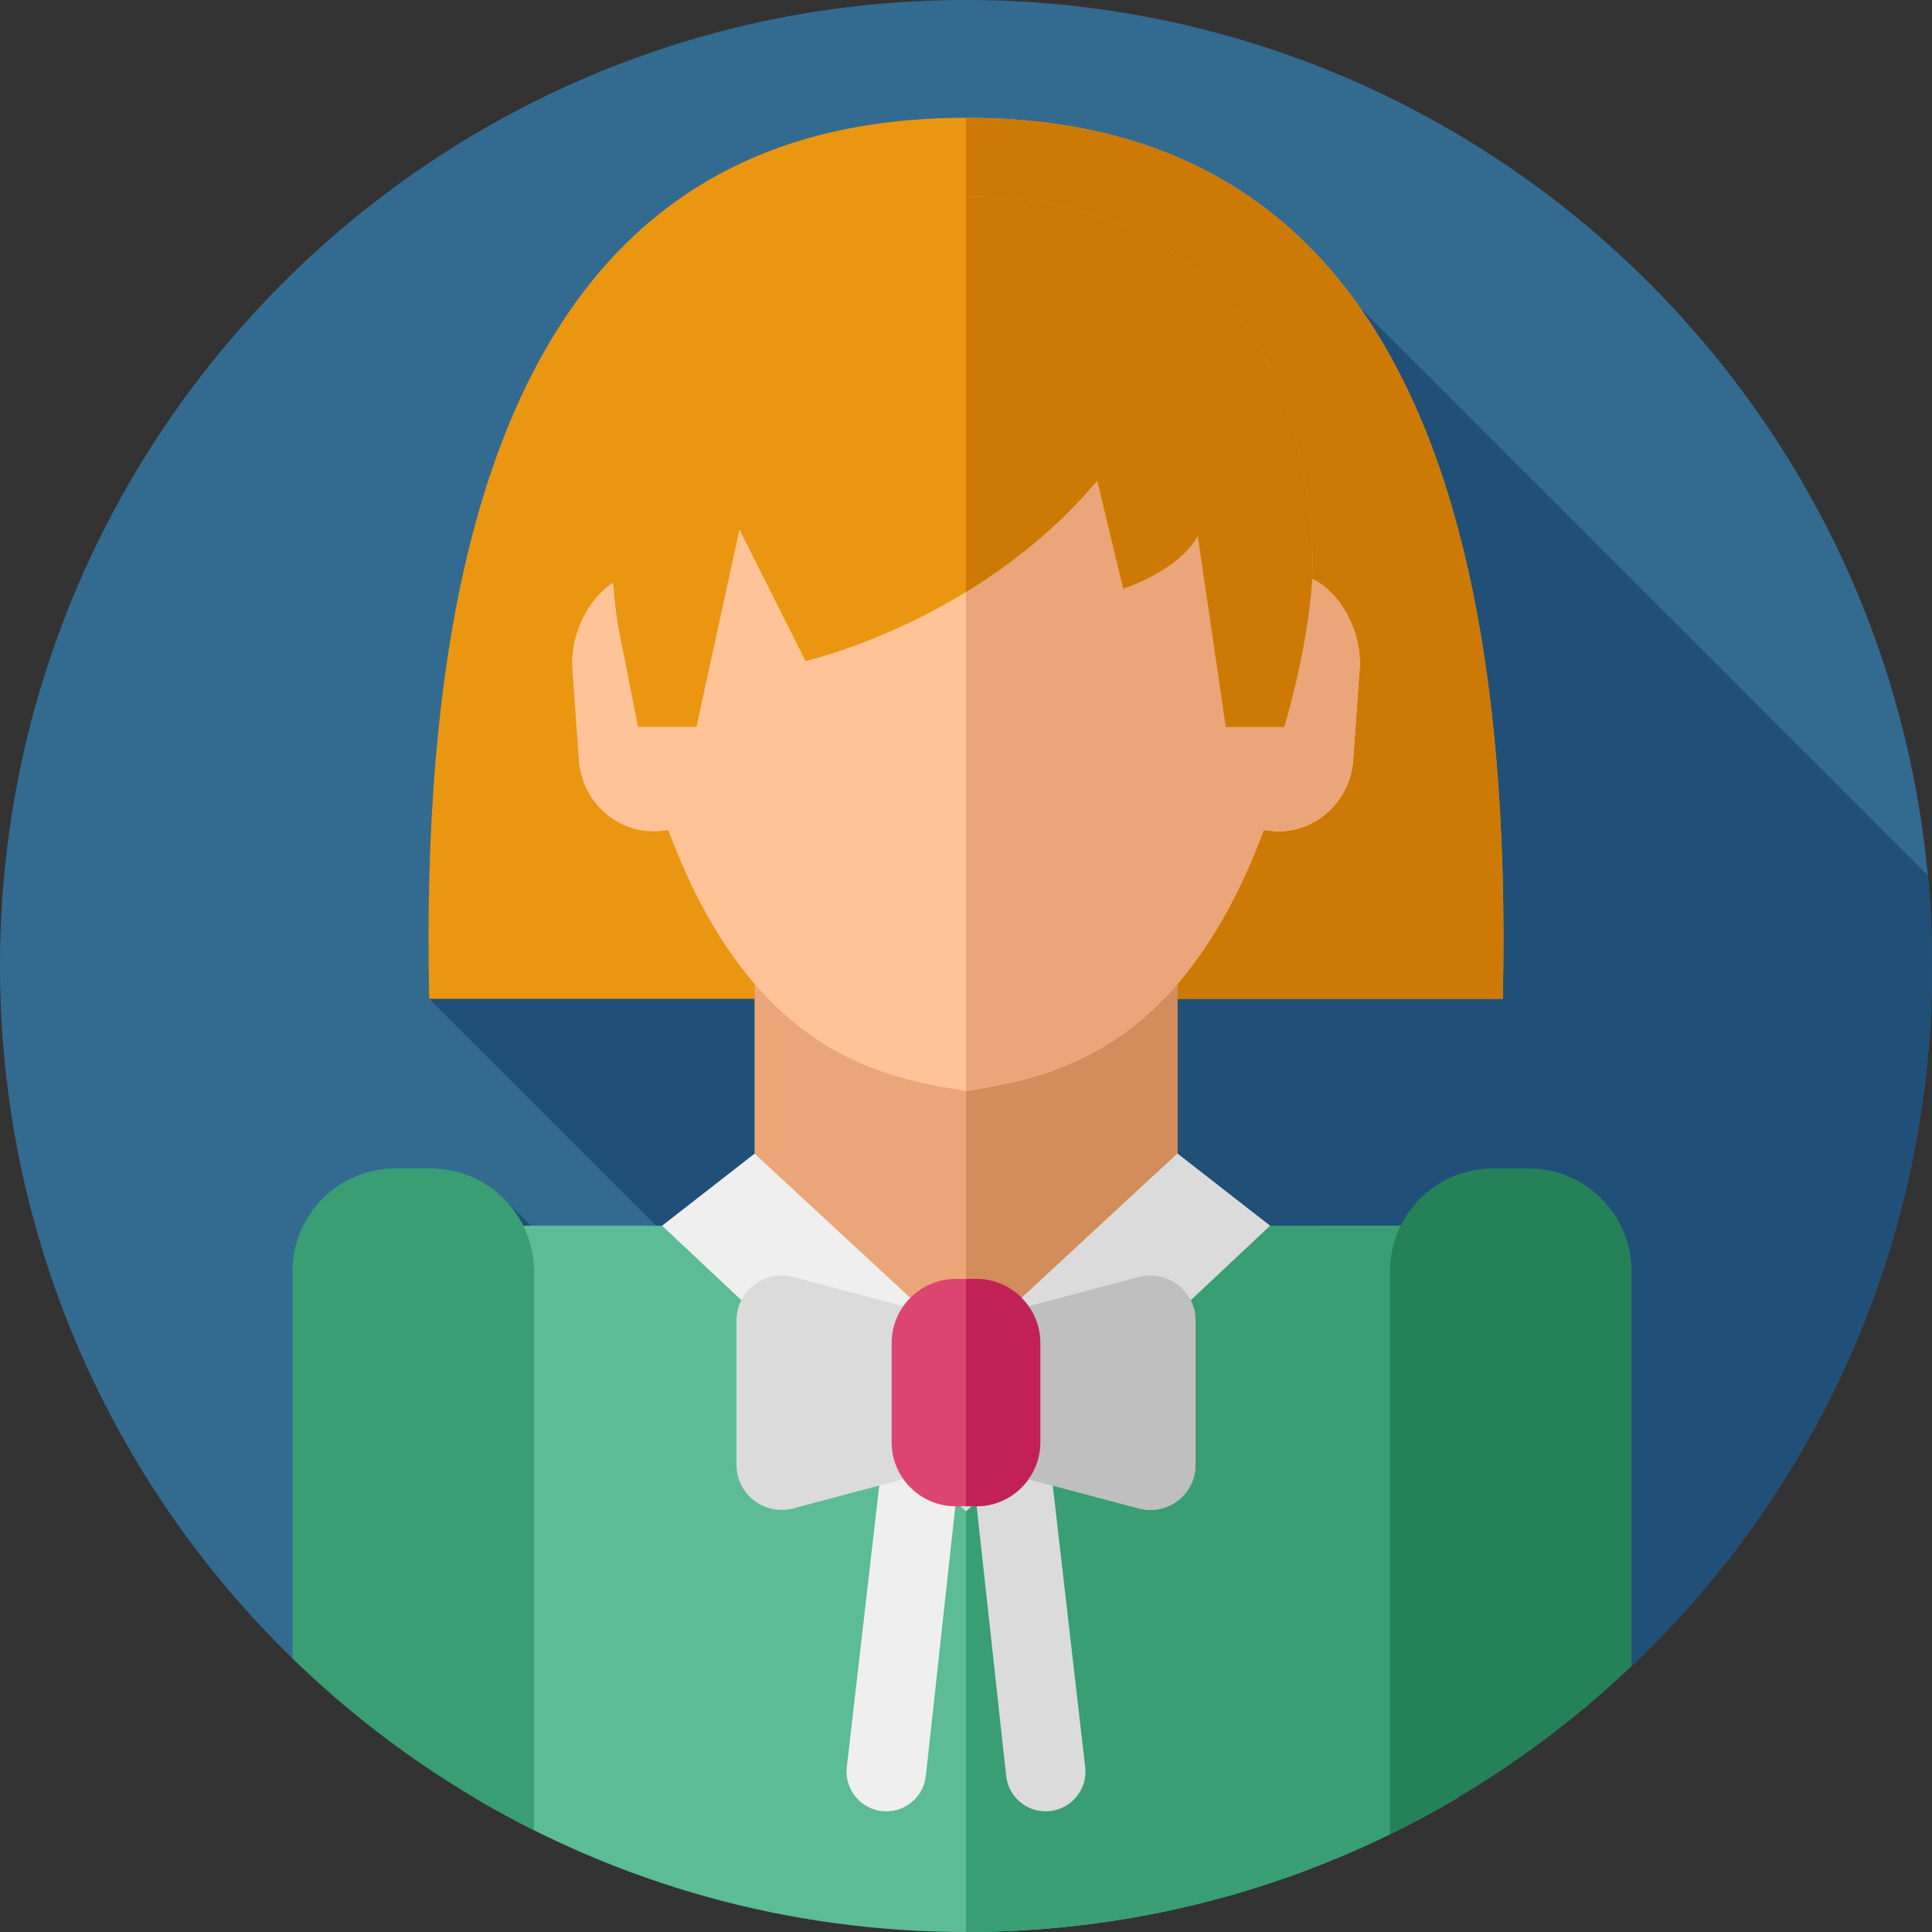 <svg id="Layer_1" enable-background="new 0 0 512 512" height="512" viewBox="0 0 512 512" width="512" xmlns="http://www.w3.org/2000/svg"><rect x="0" y="0" width="512" height="512" fill="#333333" stroke="none"/><g><g><g><g><g><g id="XMLID_769_"><g id="XMLID_770_"><g id="XMLID_771_"><g id="XMLID_772_"><g id="XMLID_773_"><g id="XMLID_774_"><g id="XMLID_775_"><g id="XMLID_776_"><g id="XMLID_777_"><g id="XMLID_778_"><g id="XMLID_779_"><g id="XMLID_780_"><g id="XMLID_781_"><g id="XMLID_782_"><g><path d="m77.51 439.51c-47.81-46.51-77.51-111.54-77.51-183.51 0-141.38 114.62-256 256-256s256 114.62 256 256c0 73.03-30.58 138.92-79.64 185.55z" fill="#336b90"/></g></g></g></g></g></g></g></g></g></g></g></g></g></g></g></g></g></g></g><path d="m510.881 231.962-150.5-150.501-87.486 201.577-92.055-53.794-67.093 35.447 65.739 65.739c-5.764 3.247-14.66 8.447-21.009 12.179l-25.01-25.01 13.107 56.387 122.615 66.626 163.171.938c49.06-46.63 79.64-112.52 79.64-185.55 0-8.107-.381-16.124-1.119-24.038z" fill="#205077"/><path d="m256 31.214c-78.85 0-146.381 48.271-142.254 233.477h284.507c4.127-185.206-63.403-233.477-142.253-233.477z" fill="#ea9611"/><path d="m398.25 264.69h-142.25v-233.48c78.85 0 146.38 48.28 142.25 233.48z" fill="#cc7a05"/><path d="m199.97 250.232h112.06v118.84h-112.06z" fill="#eaa678"/><path d="m256 250.236h56.03v118.84h-56.03z" fill="#d38c5b"/><path d="m344.251 152.225c-3.728-56.6-49.511-77.517-88.251-77.517s-84.523 20.917-88.251 77.517c-10.018 1.938-17.134 15.077-16.014 25.701l1.717 24.177c1.175 11.157 10.982 19.301 21.79 18.089l1.864-.202c22.139 59.446 56.857 65.644 78.894 69.125 22.037-3.48 56.756-9.678 78.894-69.125l1.864.202c10.807 1.212 20.614-6.932 21.79-18.089l1.717-24.177c1.12-10.624-5.996-23.763-16.014-25.701z" fill="#ffc397"/><path d="m360.265 177.926-1.717 24.177c-1.175 11.157-10.982 19.301-21.79 18.089l-1.864-.202c-7.566 20.293-16.592 34.388-26.078 44.277-18.291 19.081-38.299 22.552-52.817 24.847v-214.406c38.74 0 84.523 20.917 88.251 77.517 10.019 1.938 17.135 15.077 16.015 25.701z" fill="#eaa678"/><path d="m256.017 52.049c-56.981 0-103.532 31.497-92.365 113.104l5.44 27.488h15.462l11.418-52.309 9.455 18.822 8.047 16.02s45.814-10.308 77.311-47.818l6.872 28.634s14.603-4.581 19.757-14.031l7.445 50.682h15.462s8.806-28.719 7.415-48.964c-1.926-28.074-12.853-91.628-91.719-91.628z" fill="#ea9611"/><path d="m340.32 192.64h-15.46l-7.44-50.68c-5.16 9.45-19.76 14.03-19.76 14.03l-6.87-28.63c-10.73 12.78-23.12 22.4-34.79 29.53v-104.84h.02c78.86 0 89.79 63.55 91.72 91.63 1.39 20.24-7.42 48.96-7.42 48.96z" fill="#cc7a05"/><path d="m386.38 324.82v151.53c-38.19 22.65-82.77 35.65-130.38 35.65s-92.19-13-130.38-35.65v-151.53h74.35l56.03 44.26 56.03-44.26z" fill="#5bbc96"/><path d="m386.38 324.82v151.53c-5.86 3.47-11.86 6.72-18.01 9.73-33.92 16.6-72.06 25.92-112.37 25.92v-142.92l56.03-44.26z" fill="#399e73"/><g><path d="m233.764 387.105-9.348 81.173c-.72 6.255 4.17 11.742 10.467 11.742 5.376 0 9.889-4.047 10.474-9.391l9.138-83.524z" fill="#efefef"/><path d="m278.236 387.105 9.348 81.173c.72 6.255-4.171 11.742-10.467 11.742-5.376 0-9.889-4.047-10.474-9.391l-9.138-83.524z" fill="#dbdbdb"/></g><path d="m141.5 336.92v148.1c-5.4-2.7-10.7-5.6-15.88-8.67-17.49-10.37-33.63-22.76-48.11-36.84v-102.59c0-15.06 12.21-27.26 27.27-27.26h9.45c15.06 0 27.27 12.2 27.27 27.26z" fill="#399e73"/><path d="m432.36 336.92v104.63c-13.93 13.25-29.35 24.94-45.98 34.8-5.86 3.47-11.86 6.72-18.01 9.73v-149.16c0-15.06 12.21-27.26 27.27-27.26h9.45c15.06 0 27.27 12.2 27.27 27.26z" fill="#258258"/><path d="m312.03 305.735-56.03 51.868-56.03-51.868-24.51 19.089 80.54 75.67 80.54-75.67z" fill="#efefef"/><path d="m256 350.535-45.786-12.127c-7.6-2.013-15.045 3.717-15.045 11.579v38.177c0 7.866 7.452 13.596 15.054 11.576l45.777-12.165 45.776 12.165c7.602 2.02 15.054-3.71 15.054-11.576v-38.177c0-7.862-7.445-13.591-15.045-11.579z" fill="#dbdbdb"/><path d="m258.761 399.182h-5.521c-9.322 0-16.949-7.627-16.949-16.949v-26.357c0-9.322 7.627-16.949 16.949-16.949h5.521c9.322 0 16.948 7.627 16.948 16.949v26.357c0 9.322-7.627 16.949-16.948 16.949z" fill="#dd4571"/><path d="m256 399.18v1.31l-1.39-1.31z" fill="#edcb5f"/><path d="m315.53 344.56c.83 1.62 1.3 3.46 1.3 5.43v38.17c0 7.87-7.45 13.6-15.05 11.58l-29.19-7.76c-3.07 4.35-8.13 7.2-13.83 7.2h-1.37l-1.39 1.31-1.39-1.31h1.39v-30.1l19.55-15.45 15.76-12.44 20.72-16.37h24.51z" fill="#5bbc96"/><path d="m336.54 324.82-21.01 19.74-39.82 37.41-8.99 8.45-9.33 8.76-1.39 1.31-1.39-1.31h1.39v-41.58l10.68-9.89 4.08-3.77 41.27-38.21z" fill="#dbdbdb"/><path d="m316.83 349.99v38.17c0 7.87-7.45 13.6-15.05 11.58l-29.19-7.76-5.87-1.56-10.72-2.85v-37.03l10.68-2.83 5.92-1.57 18.71-4.95 10.48-2.78c5.69-1.51 11.29 1.33 13.74 6.15.83 1.62 1.3 3.46 1.3 5.43z" fill="#bfbfbf"/><path d="m275.71 355.88v26.35c0 3.62-1.15 6.99-3.12 9.75-3.07 4.35-8.13 7.2-13.83 7.2h-2.76v-60.25h2.76c4.67 0 8.92 1.92 12 5.01.67.68 1.29 1.41 1.84 2.2 1.55 2.17 2.59 4.73 2.95 7.49.11.74.16 1.49.16 2.25z" fill="#c12156"/></g></svg>